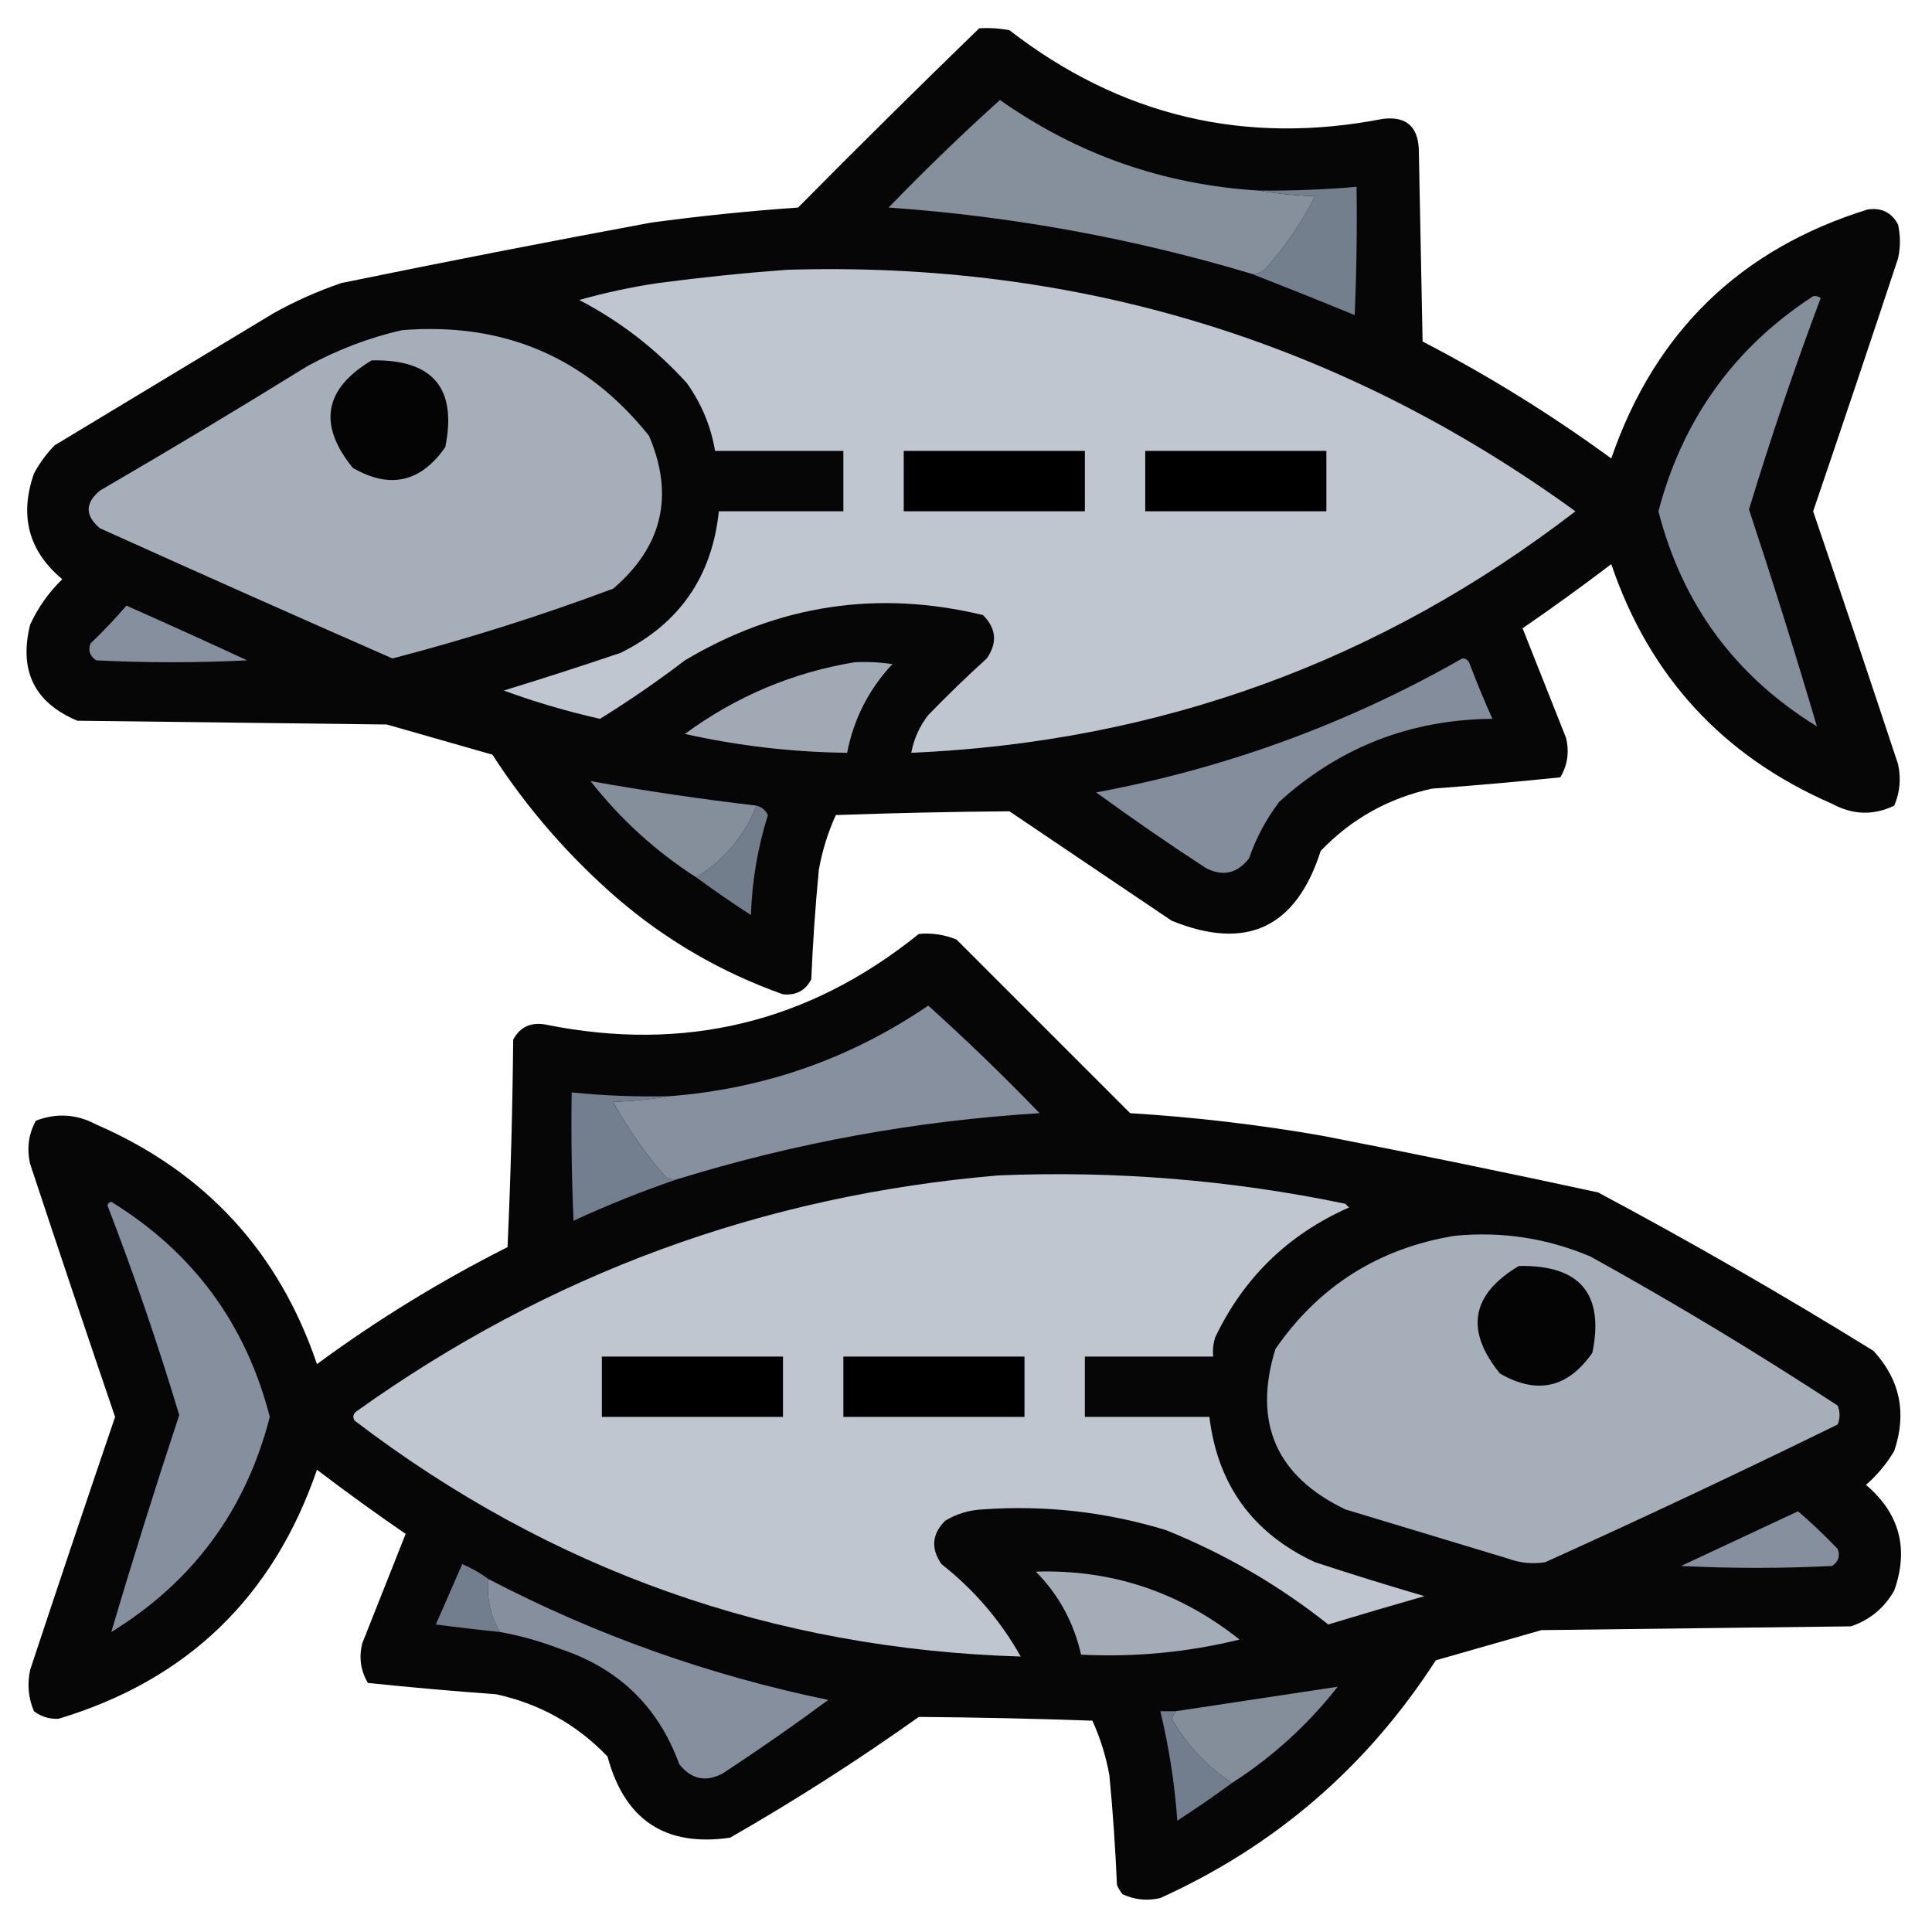<?xml version="1.0" encoding="UTF-8"?>
<!DOCTYPE svg PUBLIC "-//W3C//DTD SVG 1.1//EN" "http://www.w3.org/Graphics/SVG/1.1/DTD/svg11.dtd">
<svg xmlns="http://www.w3.org/2000/svg" version="1.1" width="512px" height="512px" style="shape-rendering:geometricPrecision; text-rendering:geometricPrecision; image-rendering:optimizeQuality; fill-rule:evenodd; clip-rule:evenodd" xmlns:xlink="http://www.w3.org/1999/xlink">
<g><path style="opacity:0.974" fill="#010101" d="M 259.5,7.5 C 262.187,7.336 264.854,7.503 267.5,8C 296.925,30.773 329.925,38.606 366.5,31.5C 372.544,30.77 375.711,33.437 376,39.5C 376.333,56.5 376.667,73.5 377,90.5C 394.505,99.581 411.172,109.914 427,121.5C 438.551,87.948 461.217,65.948 495,55.5C 498.668,55 501.334,56.334 503,59.5C 503.667,62.5 503.667,65.5 503,68.5C 495.599,90.87 488.099,113.204 480.5,135.5C 488.099,157.796 495.599,180.13 503,202.5C 503.837,206.295 503.504,209.961 502,213.5C 496.481,216.151 490.981,215.984 485.5,213C 456.604,200.44 437.104,179.273 427,149.5C 419.306,155.36 411.473,161.027 403.5,166.5C 407.333,176.167 411.167,185.833 415,195.5C 415.929,199.244 415.429,202.744 413.5,206C 402.234,207.166 390.9,208.166 379.5,209C 367.946,211.524 358.113,217.024 350,225.5C 343.468,245.898 330.301,252.064 310.5,244C 296.167,234.333 281.833,224.667 267.5,215C 252.178,215.123 236.845,215.457 221.5,216C 219.402,220.628 217.902,225.462 217,230.5C 216.075,240.148 215.408,249.815 215,259.5C 213.471,262.516 210.971,263.849 207.5,263.5C 191.238,257.734 176.571,249.234 163.5,238C 150.633,226.811 139.633,214.144 130.5,200C 121.167,197.333 111.833,194.667 102.5,192C 75.167,191.667 47.833,191.333 20.5,191C 9.113,186.225 4.946,177.725 8,165.5C 10.096,160.973 12.929,156.973 16.5,153.5C 7.582,146.059 5.082,136.725 9,125.5C 10.467,122.734 12.3,120.234 14.5,118C 33.833,106.333 53.167,94.667 72.5,83C 78.264,79.784 84.264,77.118 90.5,75C 117.78,69.411 145.113,64.077 172.5,59C 185.456,57.246 198.456,55.913 211.5,55C 227.395,38.938 243.395,23.104 259.5,7.5 Z"/></g>
<g><path style="opacity:1" fill="#86909d" d="M 333.5,50.5 C 338.316,51.326 343.316,51.826 348.5,52C 345.116,58.713 340.95,64.88 336,70.5C 334.89,72.037 333.39,72.704 331.5,72.5C 300.178,63.136 268.178,57.303 235.5,55C 245.042,45.124 254.875,35.624 265,26.5C 285.51,40.949 308.344,48.949 333.5,50.5 Z"/></g>
<g><path style="opacity:1" fill="#737f8d" d="M 331.5,72.5 C 333.39,72.704 334.89,72.037 336,70.5C 340.95,64.88 345.116,58.713 348.5,52C 343.316,51.826 338.316,51.326 333.5,50.5C 342.188,50.587 350.854,50.253 359.5,49.5C 359.667,60.838 359.5,72.172 359,83.5C 349.79,79.713 340.624,76.046 331.5,72.5 Z"/></g>
<g><path style="opacity:1" fill="#bfc6cf" d="M 208.5,71.5 C 285.711,69.133 355.378,90.466 417.5,135.5C 365.825,175.306 307.159,196.639 241.5,199.5C 242.176,195.813 243.676,192.48 246,189.5C 251.015,184.318 256.181,179.318 261.5,174.5C 264.37,170.363 264.037,166.529 260.5,163C 232.599,156.26 206.266,160.26 181.5,175C 174.244,180.543 166.744,185.709 159,190.5C 150.284,188.532 141.784,186.032 133.5,183C 143.869,179.823 154.203,176.49 164.5,173C 180.04,165.289 188.707,152.789 190.5,135.5C 201.5,135.5 212.5,135.5 223.5,135.5C 223.5,130.167 223.5,124.833 223.5,119.5C 212.167,119.5 200.833,119.5 189.5,119.5C 188.401,112.963 185.901,106.963 182,101.5C 173.784,92.445 164.284,85.111 153.5,79.5C 160.393,77.555 167.393,76.055 174.5,75C 185.951,73.5 197.284,72.333 208.5,71.5 Z"/></g>
<g><path style="opacity:1" fill="#858f9c" d="M 480.5,78.5 C 481.239,78.369 481.906,78.536 482.5,79C 475.575,97.441 469.242,116.107 463.5,135C 469.914,154.389 475.914,173.555 481.5,192.5C 459.85,179.177 445.85,160.177 439.5,135.5C 445.932,111.101 459.599,92.101 480.5,78.5 Z"/></g>
<g><path style="opacity:1" fill="#a6aeba" d="M 106.5,87.5 C 133.496,85.315 155.33,94.649 172,115.5C 178.733,131.304 175.567,144.804 162.5,156C 143.337,163.165 123.837,169.332 104,174.5C 78.12,163.144 52.287,151.644 26.5,140C 22.5,136.667 22.5,133.333 26.5,130C 44.999,119.252 63.332,108.252 81.5,97C 89.515,92.645 97.848,89.478 106.5,87.5 Z"/></g>
<g><path style="opacity:1" fill="#040404" d="M 98.5,95.5 C 114.689,95.177 121.189,102.844 118,118.5C 111.499,127.834 103.332,129.667 93.5,124C 84.202,112.543 85.869,103.043 98.5,95.5 Z"/></g>
<g><path style="opacity:1" fill="#000000" d="M 239.5,119.5 C 255.5,119.5 271.5,119.5 287.5,119.5C 287.5,124.833 287.5,130.167 287.5,135.5C 271.5,135.5 255.5,135.5 239.5,135.5C 239.5,130.167 239.5,124.833 239.5,119.5 Z"/></g>
<g><path style="opacity:1" fill="#000000" d="M 303.5,119.5 C 319.5,119.5 335.5,119.5 351.5,119.5C 351.5,124.833 351.5,130.167 351.5,135.5C 335.5,135.5 319.5,135.5 303.5,135.5C 303.5,130.167 303.5,124.833 303.5,119.5 Z"/></g>
<g><path style="opacity:1" fill="#858f9d" d="M 33.5,160.5 C 44.179,165.23 54.846,170.063 65.5,175C 52.167,175.667 38.833,175.667 25.5,175C 23.789,173.867 23.289,172.367 24,170.5C 27.371,167.297 30.538,163.964 33.5,160.5 Z"/></g>
<g><path style="opacity:1" fill="#a1a9b5" d="M 226.5,175.5 C 229.85,175.335 233.183,175.502 236.5,176C 230.243,182.68 226.243,190.513 224.5,199.5C 209.973,199.331 195.639,197.665 181.5,194.5C 195.049,184.554 210.049,178.221 226.5,175.5 Z"/></g>
<g><path style="opacity:1" fill="#838d9b" d="M 387.5,174.5 C 388.497,174.47 389.164,174.97 389.5,176C 391.362,180.89 393.362,185.724 395.5,190.5C 373.807,190.672 354.973,198.006 339,212.5C 335.555,217.055 332.888,222.055 331,227.5C 327.832,231.533 323.999,232.367 319.5,230C 309.659,223.58 299.993,216.913 290.5,210C 324.96,203.573 357.293,191.74 387.5,174.5 Z"/></g>
<g><path style="opacity:1" fill="#858f9c" d="M 200.5,213.5 C 197.297,221.539 191.964,227.873 184.5,232.5C 173.788,225.627 164.455,217.127 156.5,207C 171.043,209.606 185.71,211.772 200.5,213.5 Z"/></g>
<g><path style="opacity:1" fill="#737e8d" d="M 200.5,213.5 C 201.87,213.856 202.87,214.69 203.5,216C 200.803,224.625 199.303,233.458 199,242.5C 194.013,239.267 189.18,235.934 184.5,232.5C 191.964,227.873 197.297,221.539 200.5,213.5 Z"/></g>
<g><path style="opacity:0.976" fill="#010101" d="M 243.5,247.5 C 246.978,247.184 250.312,247.684 253.5,249C 268.833,264.333 284.167,279.667 299.5,295C 316.614,296.05 333.614,298.05 350.5,301C 374.898,305.746 399.232,310.746 423.5,316C 448.291,329.228 472.624,343.228 496.5,358C 503.535,365.653 505.369,374.486 502,384.5C 499.956,387.949 497.456,390.949 494.5,393.5C 503.41,401.069 505.91,410.402 502,421.5C 499.359,426.144 495.525,429.311 490.5,431C 463.167,431.333 435.833,431.667 408.5,432C 399.167,434.667 389.833,437.333 380.5,440C 362.319,468.185 337.986,489.185 307.5,503C 304.036,503.817 300.702,503.483 297.5,502C 296.874,501.25 296.374,500.416 296,499.5C 295.592,489.815 294.925,480.148 294,470.5C 293.098,465.462 291.598,460.628 289.5,456C 274.155,455.457 258.822,455.123 243.5,455C 227.349,466.487 210.682,477.153 193.5,487C 176.367,489.509 165.534,482.342 161,465.5C 152.887,457.024 143.054,451.524 131.5,449C 120.1,448.166 108.766,447.166 97.5,446C 95.572,442.744 95.072,439.244 96,435.5C 99.833,425.833 103.667,416.167 107.5,406.5C 99.527,401.027 91.694,395.36 84,389.5C 72.409,423.259 49.576,445.259 15.5,455.5C 13.074,455.596 10.907,454.93 9,453.5C 7.496,449.961 7.163,446.295 8,442.5C 15.401,420.13 22.901,397.796 30.5,375.5C 22.901,353.204 15.401,330.87 8,308.5C 7.044,304.428 7.544,300.595 9.5,297C 14.956,294.901 20.289,295.234 25.5,298C 54.396,310.56 73.896,331.727 84,361.5C 99.914,349.787 116.748,339.454 134.5,330.5C 135.333,312.176 135.833,293.842 136,275.5C 137.804,272.183 140.637,270.85 144.5,271.5C 181.386,278.994 214.386,270.994 243.5,247.5 Z"/></g>
<g><path style="opacity:1" fill="#86909e" d="M 179.5,312.5 C 178.448,312.649 177.448,312.483 176.5,312C 171.095,305.858 166.428,299.191 162.5,292C 167.684,291.826 172.684,291.326 177.5,290.5C 202.494,288.558 225.327,280.558 246,266.5C 256.125,275.624 265.958,285.124 275.5,295C 242.769,297.018 210.769,302.852 179.5,312.5 Z"/></g>
<g><path style="opacity:1" fill="#737f8e" d="M 177.5,290.5 C 172.684,291.326 167.684,291.826 162.5,292C 166.428,299.191 171.095,305.858 176.5,312C 177.448,312.483 178.448,312.649 179.5,312.5C 170.228,315.652 161.062,319.319 152,323.5C 151.5,312.172 151.333,300.838 151.5,289.5C 160.133,290.377 168.8,290.711 177.5,290.5 Z"/></g>
<g><path style="opacity:1" fill="#bfc6cf" d="M 264.5,311.5 C 295.5,310.205 326.166,312.705 356.5,319C 356.833,319.333 357.167,319.667 357.5,320C 341.391,327.109 329.558,338.609 322,354.5C 321.506,356.134 321.34,357.801 321.5,359.5C 310.167,359.5 298.833,359.5 287.5,359.5C 287.5,364.833 287.5,370.167 287.5,375.5C 298.5,375.5 309.5,375.5 320.5,375.5C 322.691,393.525 332.025,406.358 348.5,414C 358.109,417.153 367.775,420.153 377.5,423C 368.982,425.421 360.482,427.921 352,430.5C 338.946,420.134 324.612,411.8 309,405.5C 293.197,400.67 277.03,398.837 260.5,400C 256.902,400.154 253.569,401.154 250.5,403C 246.963,406.529 246.63,410.363 249.5,414.5C 258.156,421.317 265.156,429.483 270.5,439C 204.851,437.009 146.018,416.175 94,376.5C 93.383,375.551 93.549,374.718 94.5,374C 145.402,337.642 202.069,316.809 264.5,311.5 Z"/></g>
<g><path style="opacity:1" fill="#858f9d" d="M 28.5,319.5 C 28.56,318.957 28.893,318.624 29.5,318.5C 51.15,331.823 65.15,350.823 71.5,375.5C 65.15,400.177 51.15,419.177 29.5,432.5C 35.086,413.555 41.086,394.389 47.5,375C 41.83,356.155 35.497,337.655 28.5,319.5 Z"/></g>
<g><path style="opacity:1" fill="#a6aeba" d="M 385.5,327.5 C 397.991,326.287 409.991,328.12 421.5,333C 443.858,345.372 465.692,358.538 487,372.5C 487.667,374.167 487.667,375.833 487,377.5C 461.394,390.052 435.561,402.219 409.5,414C 406.101,414.546 402.768,414.213 399.5,413C 385.167,408.667 370.833,404.333 356.5,400C 338.163,391.158 331.997,376.991 338,357.5C 349.524,340.814 365.357,330.814 385.5,327.5 Z"/></g>
<g><path style="opacity:1" fill="#040404" d="M 402.5,335.5 C 418.689,335.177 425.189,342.844 422,358.5C 415.499,367.834 407.332,369.667 397.5,364C 388.202,352.543 389.869,343.043 402.5,335.5 Z"/></g>
<g><path style="opacity:1" fill="#000000" d="M 159.5,359.5 C 175.5,359.5 191.5,359.5 207.5,359.5C 207.5,364.833 207.5,370.167 207.5,375.5C 191.5,375.5 175.5,375.5 159.5,375.5C 159.5,370.167 159.5,364.833 159.5,359.5 Z"/></g>
<g><path style="opacity:1" fill="#000000" d="M 223.5,359.5 C 239.5,359.5 255.5,359.5 271.5,359.5C 271.5,364.833 271.5,370.167 271.5,375.5C 255.5,375.5 239.5,375.5 223.5,375.5C 223.5,370.167 223.5,364.833 223.5,359.5 Z"/></g>
<g><path style="opacity:1" fill="#858f9d" d="M 476.5,400.5 C 480.131,403.629 483.631,406.963 487,410.5C 487.711,412.367 487.211,413.867 485.5,415C 472.167,415.667 458.833,415.667 445.5,415C 455.924,410.118 466.257,405.285 476.5,400.5 Z"/></g>
<g><path style="opacity:1" fill="#727e8d" d="M 129.5,418.5 C 128.874,423.352 129.874,428.019 132.5,432.5C 126.85,431.922 121.183,431.255 115.5,430.5C 117.836,425.157 120.169,419.824 122.5,414.5C 125.059,415.608 127.392,416.941 129.5,418.5 Z"/></g>
<g><path style="opacity:1" fill="#a4acb7" d="M 274.5,416.5 C 294.588,415.863 312.588,421.863 328.5,434.5C 314.708,437.885 300.708,439.218 286.5,438.5C 284.562,429.952 280.562,422.618 274.5,416.5 Z"/></g>
<g><path style="opacity:1" fill="#858f9d" d="M 129.5,418.5 C 157.952,433.319 187.952,443.985 219.5,450.5C 210.379,457.234 201.045,463.734 191.5,470C 187.001,472.367 183.168,471.533 180,467.5C 174.459,452.293 163.959,442.127 148.5,437C 143.287,434.983 137.954,433.483 132.5,432.5C 129.874,428.019 128.874,423.352 129.5,418.5 Z"/></g>
<g><path style="opacity:1" fill="#848e9b" d="M 326.5,472.5 C 319.808,468.14 314.474,462.474 310.5,455.5C 310.863,454.817 311.196,454.15 311.5,453.5C 325.872,451.326 340.206,449.16 354.5,447C 346.545,457.127 337.212,465.627 326.5,472.5 Z"/></g>
<g><path style="opacity:1" fill="#727e8d" d="M 311.5,453.5 C 311.196,454.15 310.863,454.817 310.5,455.5C 314.474,462.474 319.808,468.14 326.5,472.5C 321.82,475.934 316.987,479.267 312,482.5C 311.298,472.696 309.798,463.029 307.5,453.5C 308.833,453.5 310.167,453.5 311.5,453.5 Z"/></g>
</svg>
